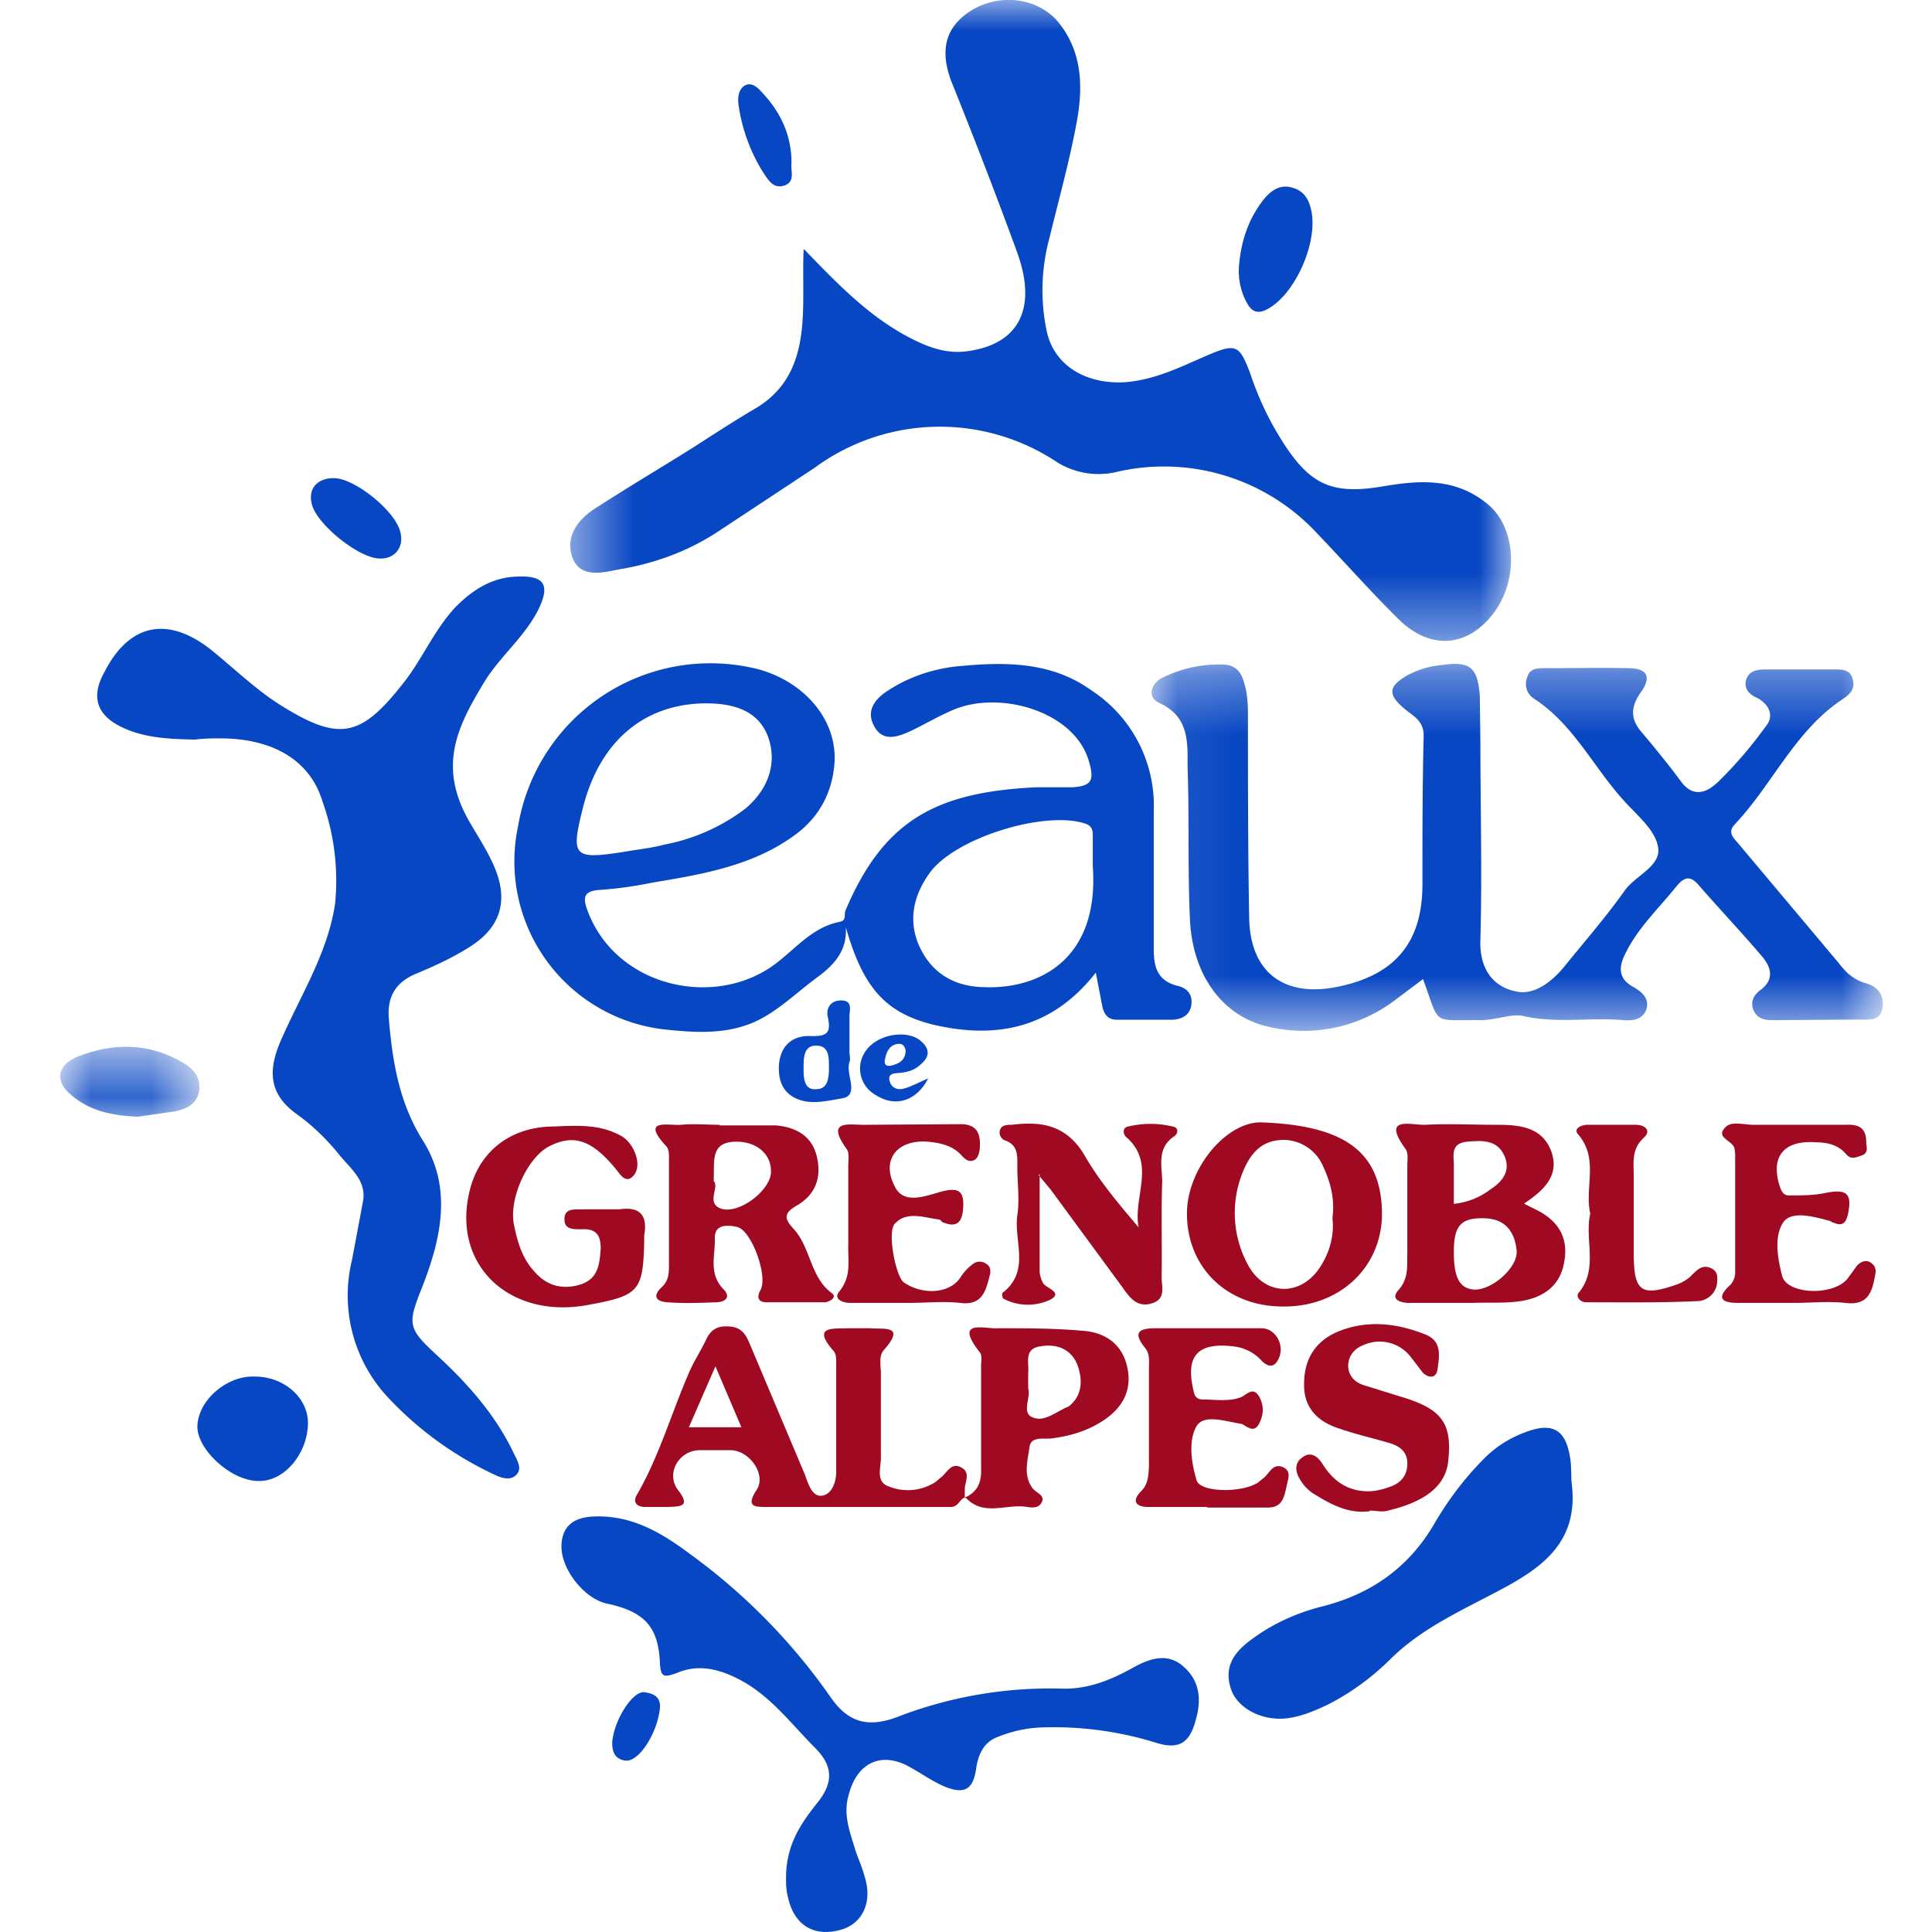 <svg xmlns="http://www.w3.org/2000/svg" xmlns:xlink="http://www.w3.org/1999/xlink" viewBox="0 0 32 32"><defs><polygon id="a" points=".457 0 16.026 0 16.026 10.612 .457 10.612"/><polygon id="c" points=".071 .326 12.182 .326 12.182 6.406 .071 6.406"/><polygon id="e" points="0 .663 2.3 .663 2.3 1.83 0 1.83"/></defs><g fill="none" fill-rule="evenodd" transform="translate(1)"><g transform="translate(8)"><mask id="b" fill="white"><use xlink:href="#a"/></mask><path fill="#0847C3" d="M4.32 4.13c.56.58 1.08 1.12 1.76 1.47.29.15.59.26.92.22.88-.11 1.19-.71.84-1.66-.34-.93-.7-1.86-1.07-2.78-.22-.55-.11-.95.34-1.22.48-.28 1.1-.19 1.43.22.38.48.4 1.04.3 1.61-.12.66-.3 1.3-.46 1.96a3.3 3.3 0 0 0-.04 1.55c.13.56.65.87 1.3.83.5-.04.93-.26 1.37-.45.47-.2.52-.16.7.31a5 5 0 0 0 .53 1.12c.47.74.84.89 1.7.74.6-.1 1.18-.13 1.7.3.47.38.53 1.26.08 1.83-.42.53-1.01.59-1.53.1-.47-.46-.9-.95-1.36-1.43a3.46 3.46 0 0 0-3.35-1.03 1.3 1.3 0 0 1-.98-.17 3.5 3.5 0 0 0-4.01.1L2.9 8.8c-.5.33-1.05.53-1.64.63-.27.05-.65.16-.78-.2-.12-.33.08-.62.38-.81.54-.35 1.1-.68 1.64-1.02.34-.22.68-.44 1.02-.64.47-.28.68-.7.75-1.22.06-.45.02-.9.04-1.4" mask="url(#b)"/></g><path fill="#0847C3" d="M2.23 12.25c-.4-.01-.82-.02-1.2-.2-.43-.2-.53-.51-.3-.92.41-.8 1.04-.93 1.75-.38.4.32.76.68 1.2.95.97.6 1.32.5 2.05-.45.29-.39.48-.84.82-1.2.28-.28.6-.49 1.02-.5.45-.02.55.14.34.56-.22.43-.6.74-.86 1.14-.49.8-.82 1.46-.24 2.42.13.22.27.44.37.67.25.57.12 1.02-.41 1.35-.27.17-.57.31-.86.43-.35.14-.5.38-.47.75.06.71.17 1.4.57 2.03.48.77.3 1.6-.01 2.4-.25.63-.26.69.24 1.15.51.47.96.98 1.26 1.6.06.13.16.27.05.38-.1.1-.25.05-.37-.01a5.72 5.72 0 0 1-1.75-1.27 2.47 2.47 0 0 1-.6-2.28l.18-.96c.07-.35-.2-.55-.38-.77-.2-.25-.44-.49-.72-.69-.47-.34-.48-.74-.23-1.28.32-.72.75-1.4.87-2.2a3.9 3.9 0 0 0-.21-1.7c-.21-.69-.84-1.04-1.69-1.04-.13 0-.27 0-.42.02"/><path fill="#0847C3" d="M10.7 11.65c-1.02 0-1.76.62-2.04 1.71-.21.83-.17.88.67.75.22-.04.45-.06.67-.12a3.2 3.2 0 0 0 1.35-.6c.4-.34.52-.78.37-1.19-.14-.37-.47-.55-1.02-.55m6.4 2.7v-.5c0-.1-.01-.17-.13-.21-.67-.22-2.17.24-2.58.83-.27.38-.36.81-.14 1.25.21.42.58.62 1.04.63.91.04 1.92-.45 1.81-2m.05 1.76c-.72.92-1.64 1.11-2.7.86-.8-.2-1.16-.63-1.44-1.61.02.37-.17.6-.45.81-.4.29-.75.66-1.2.81-.43.15-.9.12-1.36.07a2.8 2.8 0 0 1-2.42-3.36 3.23 3.23 0 0 1 4-2.6c.77.22 1.3.86 1.24 1.57-.04.47-.25.87-.64 1.16-.7.52-1.54.66-2.38.8-.29.06-.58.1-.87.12-.28.02-.27.14-.2.34.46 1.24 2.02 1.61 3.02.95.38-.25.66-.66 1.15-.76.12-.02.08-.1.1-.18.64-1.52 1.52-1.97 3.16-2.05h.6c.33-.02.37-.12.27-.45-.25-.82-1.5-1.17-2.27-.82-.23.1-.45.23-.68.34-.22.1-.46.18-.6-.08-.15-.27.03-.47.24-.6.37-.24.8-.37 1.21-.4.75-.07 1.5-.06 2.14.4a2.28 2.28 0 0 1 1.04 2v2.3c0 .3.07.52.4.6.17.04.25.16.22.33-.03.16-.16.22-.3.23h-.93c-.15 0-.21-.09-.24-.21l-.11-.57"/><g transform="translate(18 10.667)"><mask id="d" fill="white"><use xlink:href="#c"/></mask><path fill="#0847C3" d="M4.57 5.55l-.48.36a2.5 2.5 0 0 1-2.03.44C1.28 6.2.76 5.52.71 4.58.67 3.73.7 2.88.67 2.04c0-.41.03-.83-.46-1.06C-.02.88.07.64.27.55.58.4.91.33 1.25.34c.2 0 .3.11.35.28.06.18.07.37.07.55 0 1.12 0 2.24.02 3.35.01.93.59 1.35 1.5 1.15.93-.2 1.37-.74 1.37-1.69 0-.82 0-1.63.02-2.45.01-.26-.18-.34-.32-.46-.27-.23-.27-.36.03-.54.18-.1.37-.16.57-.18.48-.07.61.02.65.5l.01.77c0 1.1.03 2.18 0 3.27-.02.48.2.8.62.87.29.05.58-.18.78-.43.34-.42.69-.82 1-1.26.19-.25.61-.4.54-.72-.05-.27-.33-.5-.54-.73C7.4 2.06 7.07 1.33 6.4.9a.29.29 0 0 1-.1-.36C6.34.4 6.47.4 6.6.4c.45 0 .91-.01 1.37 0 .32 0 .39.15.2.41-.16.23-.17.43.02.65.22.26.44.53.64.8.21.3.44.2.62.03.3-.29.56-.6.8-.93.13-.16.07-.34-.13-.46-.12-.05-.24-.14-.2-.3.05-.18.22-.18.37-.18h1.08c.14 0 .29 0 .32.18.04.15-.06.24-.18.32-.78.52-1.15 1.4-1.77 2.06-.13.13-.04.22.04.31l1.68 2c.12.16.26.28.45.33.2.06.3.2.27.4-.03.22-.2.2-.37.2l-1.41.01c-.14 0-.27 0-.35-.15-.07-.15 0-.27.11-.35.24-.18.17-.38.03-.55-.34-.4-.7-.78-1.04-1.17-.14-.17-.24-.17-.38 0-.28.35-.62.67-.83 1.08-.13.24-.16.45.13.6.13.08.25.18.2.36-.07.18-.23.19-.38.18-.55-.05-1.1.06-1.67-.07-.18-.04-.45.07-.69.07-.83-.01-.67.11-.96-.68" mask="url(#d)"/></g><path fill="#0847C3" d="M12.02 31.17c-.02-.59.24-.96.51-1.3.27-.33.28-.61-.03-.92-.4-.4-.74-.87-1.27-1.14-.33-.17-.67-.25-1.02-.1-.22.08-.27.07-.28-.18-.03-.6-.27-.84-.88-.97-.37-.08-.75-.56-.75-.94 0-.34.2-.48.5-.5.64-.04 1.15.26 1.63.62a10 10 0 0 1 2.32 2.36c.3.44.64.53 1.16.32a7.03 7.03 0 0 1 2.72-.45c.42 0 .78-.15 1.14-.35.27-.15.58-.26.85 0 .25.23.28.53.19.85-.1.4-.28.52-.68.39a5.7 5.7 0 0 0-1.8-.25c-.26 0-.53.05-.78.15-.24.08-.34.27-.38.52-.05.37-.2.45-.55.3-.18-.08-.35-.2-.53-.3-.47-.28-.89-.1-1.03.44-.1.32.01.6.1.9.05.16.12.3.16.46.14.43-.04.8-.42.89-.43.11-.75-.09-.85-.55-.03-.11-.03-.24-.03-.25m13.01-6.62c.15 1.12-.67 1.52-1.46 1.93-.54.28-1.08.55-1.53.99-.3.3-.65.56-1.04.76-.21.1-.44.2-.68.23-.41.05-.82-.16-.93-.48-.14-.42.1-.66.4-.87.34-.24.71-.4 1.1-.5.8-.2 1.43-.63 1.86-1.36.23-.4.51-.77.84-1.1.23-.23.5-.38.8-.47.36-.1.54.04.61.43.03.14.02.3.03.44"/><path fill="#9F0921" d="M11.28 23.64l-.43-1.01-.44 1.01h.87zM15 24.8c-.1.01-.12.16-.25.16H11.7c-.2 0-.35 0-.17-.28.17-.25-.11-.65-.42-.66h-.52c-.34 0-.57.38-.36.66.22.28.03.27-.16.28h-.4c-.15-.01-.19-.1-.11-.22.36-.63.56-1.33.85-2 .08-.19.2-.37.29-.56.07-.15.18-.22.35-.21.2 0 .29.1.36.27l.92 2.18c.06.17.13.39.3.35.15-.03.23-.23.22-.43v-1.7c0-.09.01-.2-.04-.26-.37-.42-.02-.37.24-.38h.36c.23.02.6-.06.23.36-.09.1-.05.26-.05.39v1.37c.01.17-.1.42.13.5.25.1.53.08.77-.07l.12-.1c.09-.09.16-.22.3-.15.17.08.08.23.07.35v.16H15zm8.08-4.86c.26-.03.45-.12.62-.25.2-.13.32-.31.22-.54-.12-.28-.38-.26-.62-.24-.3.03-.21.26-.22.43v.6m0 .8c0 .43.1.61.35.62.3 0 .72-.38.69-.65-.03-.3-.18-.51-.5-.53-.42-.02-.54.11-.54.56m1.17-.8l.2.1c.36.18.53.46.46.85-.06.4-.34.6-.72.66-.26.04-.53.02-.8.03h-1.05c-.13 0-.33-.05-.17-.22.17-.2.13-.4.14-.6V19.3c0-.09.02-.2-.03-.27-.41-.56.1-.39.33-.4.38-.02.77 0 1.16 0 .37 0 .76.02.92.43.15.4-.11.65-.44.87m-13.43-.37c.1.1-.12.35.1.45.3.13.86-.3.85-.61 0-.29-.24-.49-.57-.49-.45 0-.36.33-.38.65zm.1-.92h.93c.33.03.6.17.68.52.08.34-.02.62-.32.8-.23.13-.23.22-.06.4.28.31.27.8.63 1.06.09.07-.04.14-.11.15h-.97c-.13 0-.18-.07-.1-.21.12-.24-.16-1-.4-1.04-.14-.03-.37-.05-.36.19.01.28-.11.58.14.84.14.14.02.22-.12.22-.27.01-.54.02-.8 0-.19-.01-.26-.1-.1-.25.13-.12.12-.26.12-.41v-1.65c0-.09.01-.21-.04-.27-.45-.48.05-.34.24-.36.21-.02.43 0 .64 0v.01zm10.15 1.53c.04-.31-.03-.58-.15-.84a.72.72 0 0 0-.65-.45c-.32 0-.5.16-.63.41a1.8 1.8 0 0 0 .03 1.66c.28.52.88.53 1.2.03.16-.25.23-.53.2-.8m.82-.06c-.01.88-.71 1.53-1.64 1.52-.94 0-1.6-.66-1.59-1.56.01-.73.65-1.5 1.23-1.49 1.4.05 2 .5 2 1.53m-5.67-.67v1.6c0 .06.02.13.05.19.04.1.36.16.12.29a.87.87 0 0 1-.77-.02c-.02-.01-.03-.1-.01-.1.46-.36.18-.85.24-1.28.04-.26 0-.53 0-.8 0-.18.02-.36-.2-.44a.14.14 0 0 1-.09-.16c.02-.1.12-.1.2-.1.49-.06.9 0 1.2.5.24.42.56.8.9 1.2-.1-.5.3-1.06-.21-1.5-.05-.05-.06-.15.03-.17.25-.06.5-.06.75 0 .1.02.08.12.02.16-.3.2-.2.5-.2.76-.02.53 0 1.05-.01 1.58 0 .15.08.36-.17.43-.24.07-.36-.1-.48-.27L16.4 19.7l-.2-.24m-7.18.57h.24c.34-.05.47.1.41.43v.12c-.02.8-.09.88-.91 1.03-1.28.25-2.24-.61-2-1.8.13-.69.64-1.12 1.34-1.15.4-.01.8-.06 1.18.15.2.1.36.45.23.64-.11.15-.2.06-.28-.05-.4-.5-.7-.62-1.1-.43-.37.16-.7.85-.62 1.3.06.3.14.58.35.8.2.23.47.3.77.2.28-.1.3-.33.32-.59 0-.2-.06-.33-.3-.32-.12 0-.31.02-.3-.17 0-.2.2-.15.35-.16h.32"/><path fill="#9F0921" d="M16.03 23c.05.13-.11.39.06.47.2.1.4-.09.6-.17a.1.1 0 0 0 .03-.02c.21-.18.21-.43.13-.66-.1-.27-.34-.37-.62-.32-.28.04-.18.28-.2.45V23m-1.04 1.8c.2-.09.27-.25.26-.47v-1.7c0-.07.02-.18-.02-.23-.45-.57.1-.38.31-.4.46 0 .91 0 1.37.04.37.02.67.2.76.6.09.4-.09.7-.43.91-.24.15-.5.23-.79.27-.15.03-.38-.05-.4.16-.03.22-.11.48.07.69.06.06.18.1.14.2-.05.12-.17.1-.25.09-.34-.06-.72.17-1.02-.16m6.7.23c-.36.05-.66-.12-.95-.3a.7.7 0 0 1-.21-.23c-.08-.13-.09-.27.04-.36.14-.11.26-.01.33.1.18.29.42.46.76.46.12 0 .24-.03.35-.07.19-.06.3-.19.3-.39s-.13-.29-.3-.34c-.27-.08-.54-.14-.8-.23-.37-.11-.62-.34-.61-.75 0-.4.18-.7.55-.86.48-.2.97-.15 1.45.04.29.11.24.36.21.58-.02.15-.14.15-.24.06l-.2-.26a.65.65 0 0 0-.79-.2c-.15.06-.24.17-.25.33 0 .17.1.28.25.33l.61.19c.68.2.86.43.8 1.04-.03.43-.37.7-1 .85-.1.03-.2 0-.3 0m-2.7-.06h-.97c-.21 0-.28-.1-.12-.26.12-.12.12-.26.13-.4v-1.62c0-.12.02-.25-.06-.35-.23-.28-.08-.33.18-.33h1.74c.25 0 .4.3.28.52-.08.16-.2.1-.29 0a.74.74 0 0 0-.45-.22c-.6-.07-.8.16-.66.74.02.1.06.14.16.14.2 0 .43.04.63-.04.1-.05.2-.18.3 0 .08.15.07.3-.01.45-.08.14-.18.05-.27 0a.15.15 0 0 0-.04-.01c-.25-.04-.6-.16-.72.04-.14.24-.09.6 0 .9.06.2.74.21 1.01.04l.1-.08c.1-.08.15-.25.32-.18.15.07.08.2.06.32-.04.16-.06.35-.31.35h-1zm-4.94-3.38h-.97c-.13 0-.29-.07-.17-.2.2-.25.13-.52.14-.77v-1.3c0-.09.02-.2-.02-.27-.38-.52.06-.4.32-.41l1.53-.01c.28-.01.36.13.35.36 0 .08-.02.17-.07.22-.1.07-.18 0-.24-.07-.15-.16-.35-.2-.55-.22-.51-.04-.79.3-.54.76.15.28.5.14.75.07.3-.08.4-.02.37.3-.02.22-.12.29-.32.21-.03 0-.04-.04-.07-.05-.25-.03-.54-.15-.74.07-.13.14.02.88.15.97.3.21.77.2.95-.1a.79.79 0 0 1 .19-.2.18.18 0 0 1 .22-.01c.07.04.08.1.07.17-.07.27-.12.53-.5.48-.28-.03-.57 0-.85 0zm14.66 0h-.92c-.2 0-.4-.04-.15-.28a.3.3 0 0 0 .1-.22v-1.97l-.01-.08c-.02-.14-.32-.18-.16-.35.1-.12.3-.05.47-.05h1.53c.2-.01.34.04.34.28 0 .08.05.19-.08.23-.09.03-.17.07-.25-.02-.13-.16-.32-.2-.51-.2-.54-.04-.76.26-.58.76.03.08.07.12.14.12.2 0 .41 0 .6-.04.35-.07.45 0 .38.34-.03.15-.09.22-.24.15-.03 0-.05-.03-.07-.03-.26-.07-.62-.17-.76.02-.16.23-.1.6-.02.9.09.3.84.33 1.08.04l.16-.22c.06-.06.14-.1.22-.05.08.05.1.12.08.2-.05.29-.12.52-.5.47-.28-.03-.57 0-.85 0zm-3.37-1.48c-.1-.43.15-.9-.2-1.31-.09-.1.06-.16.15-.16h.8c.16 0 .27.1.13.22-.2.19-.16.4-.16.63v1.28c0 .63.12.72.7.52a.73.73 0 0 0 .22-.12c.1-.09.2-.24.37-.15.1.05.1.14.09.24-.02.2-.2.3-.32.3-.62.03-1.23.02-1.85.02-.09 0-.18-.09-.12-.16.33-.4.09-.88.19-1.31"/><path fill="#0847C3" d="M3.22 22.8c.5 0 .9.37.88.8-.02.5-.4.94-.82.93-.46 0-1.04-.54-1.01-.93.03-.43.5-.82.95-.8"/><g transform="translate(0 16.667)"><mask id="f" fill="white"><use xlink:href="#e"/></mask><path fill="#0847C3" d="M1.28 1.83c-.44-.02-.8-.1-1.1-.36C-.1 1.24-.05.98.27.84.87.6 1.47.6 2.04.94c.17.1.28.24.26.45-.03.22-.2.31-.4.35l-.62.09" mask="url(#f)"/></g><path fill="#0847C3" d="M19.52 4.43c.03-.43.16-.82.43-1.15.12-.14.27-.23.46-.17.18.05.26.18.3.34.14.52-.24 1.4-.7 1.66-.17.1-.28.06-.36-.1-.1-.18-.14-.38-.13-.58M5.27 9.25c-.34-.02-1-.55-1.1-.88-.08-.27.08-.46.38-.45.35.02 1 .55 1.08.89.07.26-.1.46-.36.44m7.46 8.42c0-.16 0-.36-.22-.35-.2 0-.2.21-.2.37 0 .15 0 .37.21.35.2 0 .21-.2.21-.37zm.34-.24c0 .05.02.11 0 .16-.07.2.17.54-.11.6-.19.03-.42.09-.63.05-.29-.06-.43-.25-.43-.54 0-.34.19-.55.52-.54.28.01.35-.05.29-.32-.03-.13.04-.27.22-.27.2 0 .14.16.14.26v.6zM12.11 2.7c-.02.12.07.3-.11.37-.2.07-.28-.1-.37-.23a2.88 2.88 0 0 1-.4-1.12c-.01-.11 0-.23.1-.3.12-.07.22.03.3.12.3.32.48.7.48 1.16m1.65 14.95c.13-.03.23-.09.24-.23 0-.07-.04-.14-.12-.13-.14.01-.2.13-.22.25-.02.07 0 .13.1.11m.62.2c-.2.4-.56.49-.87.29a.5.5 0 0 1-.15-.76c.2-.26.69-.33.9-.13.14.12.14.25 0 .37-.1.1-.22.14-.36.15-.08.01-.21 0-.16.15.03.1.13.14.23.11.12-.03.24-.1.41-.17m-5.24 11c.03-.38.35-.87.54-.83.14.02.27.07.25.27-.05.43-.36.9-.58.86-.19-.03-.21-.18-.21-.3"/></g></svg>